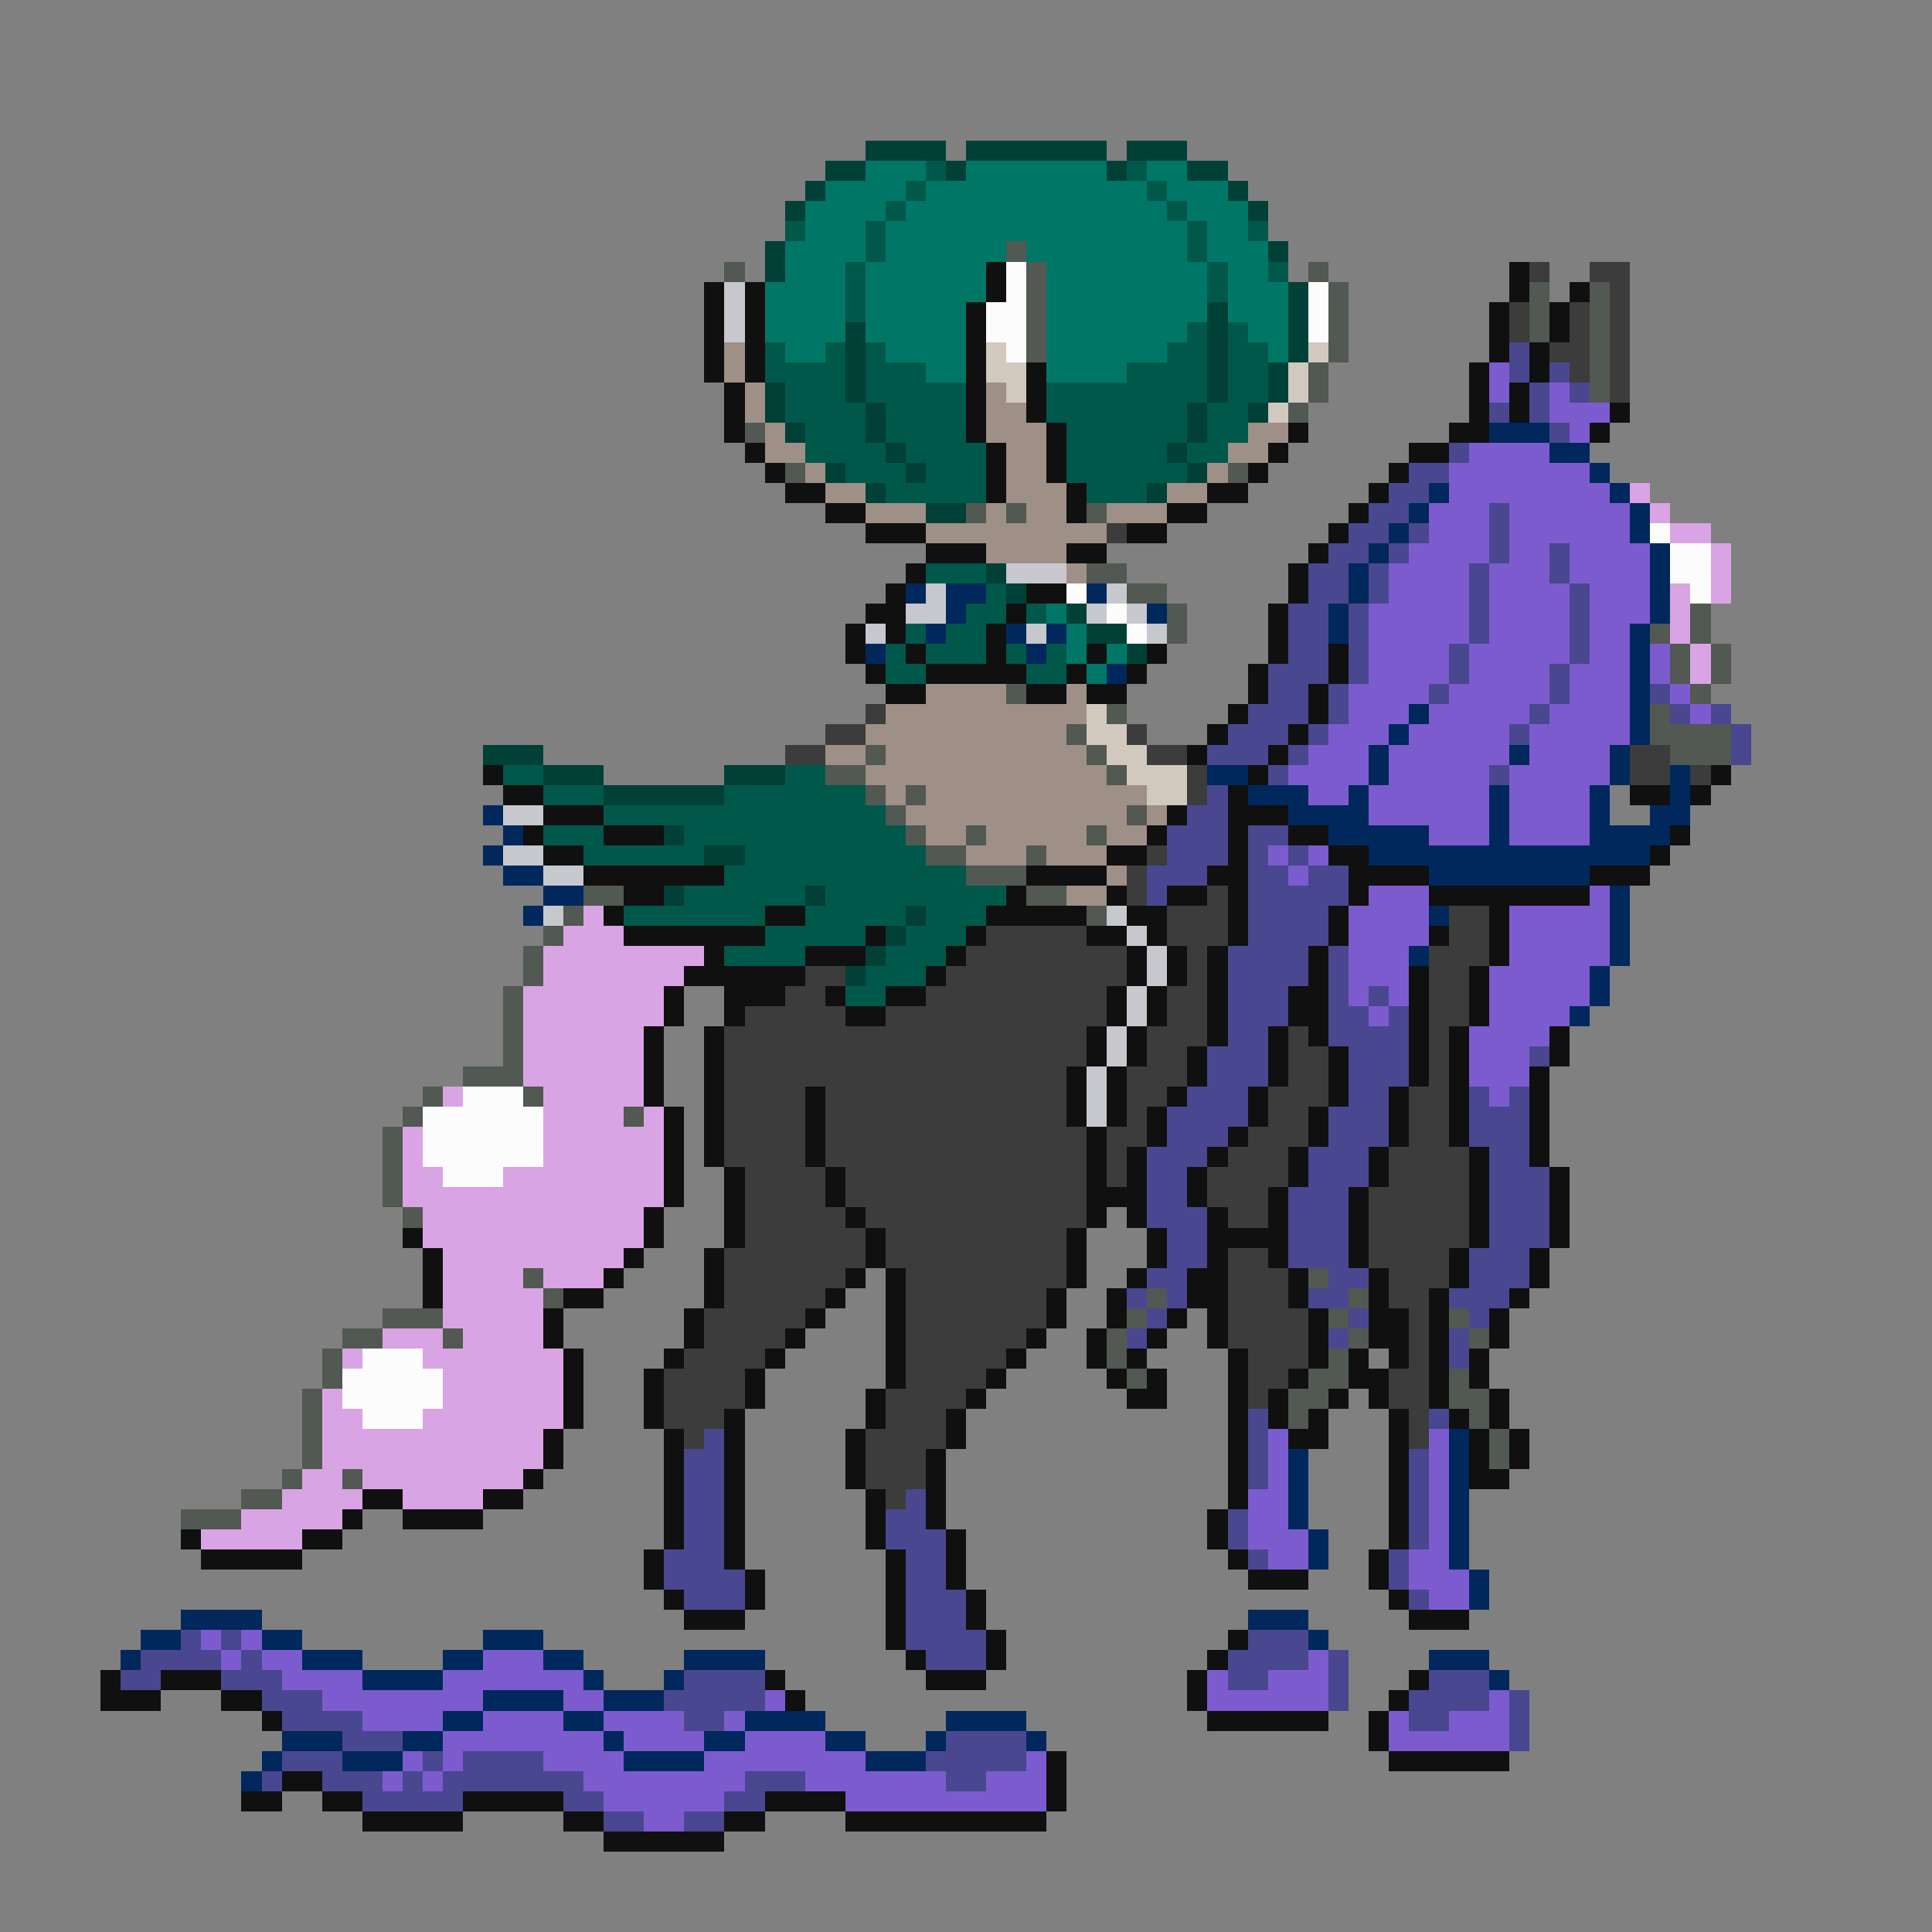 <svg xmlns="http://www.w3.org/2000/svg" viewBox="0 -0.5 96 96" shape-rendering="crispEdges">
<rect x="0" y="-0.5" width="96" height="96" fill="#808080" stroke="none"/>
<path stroke="#004037" d="M43 7h4M48 7h7M56 7h3M41 8h2M47 8h1M55 8h1M59 8h2M40 9h1M61 9h1M39 10h1M62 10h1M38 12h1M63 12h1M38 13h1M64 14h1M60 15h1M64 15h1M42 16h1M60 16h1M64 16h1M42 17h1M60 17h1M64 17h1M42 18h1M60 18h1M63 18h1M38 19h1M42 19h1M60 19h1M63 19h1M38 20h1M43 20h1M59 20h1M62 20h1M39 21h1M43 21h1M59 21h1M44 22h1M58 22h1M41 23h1M45 23h1M59 23h1M43 24h1M57 24h1M46 25h2M49 28h1M50 29h1M53 30h1M54 31h2M56 32h1M24 37h3M27 38h3M36 38h3M30 39h6M33 41h1M35 42h2M33 44h1M40 44h1M45 45h1M44 46h1M43 47h1M42 48h1" />
<path stroke="#007766" d="M43 8h3M48 8h7M57 8h2M41 9h4M46 9h11M58 9h3M40 10h4M45 10h13M59 10h3M40 11h3M44 11h15M60 11h2M39 12h4M44 12h6M51 12h8M60 12h3M39 13h3M43 13h6M52 13h8M61 13h2M38 14h4M43 14h6M52 14h8M61 14h3M38 15h4M43 15h5M52 15h8M61 15h3M38 16h4M43 16h5M52 16h7M62 16h2M39 17h2M44 17h4M52 17h6M63 17h1M46 18h2M52 18h4M52 30h1M53 31h1M53 32h1M55 32h1M54 33h1" />
<path stroke="#00584b" d="M46 8h1M56 8h1M45 9h1M57 9h1M44 10h1M58 10h1M39 11h1M43 11h1M59 11h1M62 11h1M43 12h1M59 12h1M42 13h1M60 13h1M63 13h1M42 14h1M60 14h1M42 15h1M59 16h1M61 16h1M38 17h1M41 17h1M43 17h1M58 17h2M61 17h2M38 18h4M43 18h3M56 18h4M61 18h2M39 19h3M43 19h5M52 19h8M61 19h2M39 20h4M44 20h4M52 20h7M60 20h2M40 21h3M44 21h4M53 21h6M60 21h2M40 22h4M45 22h4M53 22h5M59 22h2M42 23h3M46 23h3M53 23h6M44 24h5M54 24h3M46 28h3M49 29h1M48 30h2M51 30h1M45 31h1M47 31h2M44 32h1M46 32h3M50 32h1M52 32h1M44 33h2M51 33h2M25 38h2M39 38h2M27 39h3M36 39h7M30 40h14M27 41h3M34 41h11M29 42h6M37 42h9M36 43h12M34 44h6M41 44h9M31 45h7M40 45h5M46 45h3M38 46h5M45 46h3M36 47h4M44 47h3M43 48h3M42 49h2" />
<path stroke="#525852" d="M50 12h1M36 13h1M51 13h1M65 13h1M51 14h1M66 14h1M76 14h1M79 14h1M51 15h1M66 15h1M76 15h1M79 15h1M51 16h1M66 16h1M76 16h1M79 16h1M51 17h1M66 17h1M79 17h1M65 18h1M79 18h1M65 19h1M79 19h1M64 20h1M37 21h1M39 23h1M61 23h1M48 25h1M50 25h1M54 25h1M54 28h2M56 29h2M58 30h1M84 30h1M58 31h1M82 31h1M84 31h1M83 32h1M85 32h1M83 33h1M85 33h1M50 34h1M84 34h1M55 35h1M82 35h1M53 36h1M82 36h4M43 37h1M54 37h1M83 37h3M41 38h2M55 38h1M43 39h1M45 39h1M44 40h1M56 40h1M45 41h1M48 41h1M54 41h1M46 42h2M51 42h1M48 43h3M29 44h2M51 44h2M28 45h1M54 45h1M27 46h1M26 47h1M26 48h1M25 49h1M25 50h1M25 51h1M25 52h1M23 53h3M21 54h1M26 54h1M20 55h1M31 55h1M19 56h1M19 57h1M19 58h1M19 59h1M20 60h1M26 63h1M65 63h1M27 64h1M57 64h1M67 64h1M19 65h3M56 65h1M66 65h1M72 65h1M17 66h2M22 66h1M55 66h1M67 66h1M73 66h1M16 67h1M55 67h1M66 67h1M16 68h1M56 68h1M65 68h2M72 68h1M15 69h1M64 69h2M72 69h2M15 70h1M64 70h1M73 70h1M15 71h1M74 71h1M15 72h1M74 72h1M14 73h1M17 73h1M12 74h2M9 75h3" />
<path stroke="#101010" d="M49 13h1M75 13h1M35 14h1M37 14h1M49 14h1M75 14h1M78 14h1M35 15h1M37 15h1M48 15h1M74 15h1M77 15h1M35 16h1M37 16h1M48 16h1M74 16h1M77 16h1M35 17h1M37 17h1M48 17h1M74 17h1M76 17h1M35 18h1M37 18h1M48 18h1M51 18h1M73 18h1M76 18h1M36 19h1M48 19h1M51 19h1M73 19h1M75 19h1M36 20h1M48 20h1M51 20h1M73 20h1M75 20h1M80 20h1M36 21h1M48 21h1M52 21h1M64 21h1M72 21h2M79 21h1M37 22h1M49 22h1M52 22h1M63 22h1M70 22h2M38 23h1M49 23h1M52 23h1M62 23h1M69 23h1M39 24h2M49 24h1M53 24h1M60 24h2M68 24h1M41 25h2M53 25h1M58 25h2M67 25h1M43 26h3M56 26h2M66 26h1M46 27h3M53 27h2M65 27h1M45 28h1M64 28h1M44 29h1M51 29h2M64 29h1M43 30h2M50 30h1M63 30h1M42 31h1M44 31h1M49 31h1M63 31h1M42 32h1M45 32h1M49 32h1M54 32h1M57 32h1M63 32h1M66 32h1M43 33h1M46 33h5M53 33h1M56 33h1M62 33h1M66 33h1M44 34h2M51 34h2M54 34h2M62 34h1M65 34h1M61 35h1M65 35h1M60 36h1M64 36h1M59 37h1M63 37h1M24 38h1M62 38h1M85 38h1M25 39h2M61 39h1M81 39h2M84 39h1M27 40h3M58 40h1M61 40h3M26 41h1M30 41h3M57 41h1M61 41h1M64 41h2M83 41h1M27 42h2M55 42h2M61 42h1M66 42h2M82 42h1M29 43h7M51 43h4M60 43h2M67 43h4M79 43h3M31 44h2M50 44h1M55 44h1M58 44h2M61 44h1M67 44h1M71 44h8M30 45h1M38 45h2M49 45h5M56 45h2M61 45h1M66 45h1M74 45h1M31 46h7M43 46h1M48 46h1M54 46h2M57 46h1M61 46h1M66 46h1M71 46h1M74 46h1M35 47h1M40 47h3M47 47h1M56 47h1M58 47h1M60 47h1M65 47h1M74 47h1M34 48h6M46 48h1M56 48h1M58 48h1M60 48h1M65 48h1M70 48h1M73 48h1M33 49h1M36 49h3M41 49h1M44 49h2M55 49h1M57 49h1M60 49h1M64 49h2M70 49h1M73 49h1M33 50h1M36 50h1M42 50h2M55 50h1M57 50h1M60 50h1M64 50h2M70 50h1M73 50h1M32 51h1M35 51h1M54 51h1M56 51h1M60 51h1M63 51h1M65 51h1M70 51h1M72 51h1M77 51h1M32 52h1M35 52h1M54 52h1M56 52h1M59 52h1M63 52h1M66 52h1M70 52h1M72 52h1M77 52h1M32 53h1M35 53h1M53 53h1M55 53h1M59 53h1M63 53h1M66 53h1M70 53h1M72 53h1M76 53h1M32 54h1M35 54h1M40 54h1M53 54h1M55 54h1M58 54h1M62 54h1M66 54h1M69 54h1M72 54h1M76 54h1M33 55h1M35 55h1M40 55h1M53 55h1M55 55h1M57 55h1M62 55h1M65 55h1M69 55h1M72 55h1M76 55h1M33 56h1M35 56h1M40 56h1M54 56h1M57 56h1M61 56h1M65 56h1M69 56h1M72 56h1M76 56h1M33 57h1M35 57h1M40 57h1M54 57h1M56 57h1M60 57h1M64 57h1M68 57h1M73 57h1M76 57h1M33 58h1M36 58h1M41 58h1M54 58h1M56 58h1M59 58h1M64 58h1M68 58h1M73 58h1M77 58h1M33 59h1M36 59h1M41 59h1M54 59h3M59 59h1M63 59h1M67 59h1M73 59h1M77 59h1M32 60h1M36 60h1M42 60h1M54 60h1M56 60h1M60 60h1M63 60h1M67 60h1M73 60h1M77 60h1M20 61h1M32 61h1M36 61h1M43 61h1M53 61h1M57 61h1M60 61h4M67 61h1M73 61h1M77 61h1M21 62h1M31 62h1M35 62h1M43 62h1M53 62h1M57 62h1M60 62h1M63 62h1M67 62h1M72 62h1M76 62h1M21 63h1M30 63h1M35 63h1M42 63h1M44 63h1M53 63h1M56 63h1M59 63h2M64 63h1M68 63h1M72 63h1M76 63h1M21 64h1M28 64h2M35 64h1M41 64h1M44 64h1M52 64h1M55 64h1M59 64h2M64 64h1M68 64h1M71 64h1M75 64h1M27 65h1M34 65h1M40 65h1M44 65h1M52 65h1M55 65h1M58 65h1M60 65h1M65 65h1M68 65h2M71 65h1M74 65h1M27 66h1M34 66h1M39 66h1M44 66h1M51 66h1M54 66h1M57 66h1M60 66h1M65 66h1M68 66h2M71 66h1M74 66h1M28 67h1M33 67h1M38 67h1M44 67h1M50 67h1M54 67h1M56 67h1M61 67h1M65 67h1M67 67h1M69 67h1M71 67h1M73 67h1M28 68h1M32 68h1M37 68h1M44 68h1M49 68h1M55 68h1M57 68h1M61 68h1M64 68h1M67 68h2M71 68h1M73 68h1M28 69h1M32 69h1M37 69h1M43 69h1M48 69h1M56 69h2M61 69h1M63 69h1M66 69h1M68 69h1M71 69h1M74 69h1M28 70h1M32 70h1M36 70h1M43 70h1M47 70h1M61 70h1M63 70h1M65 70h1M69 70h1M72 70h1M74 70h1M27 71h1M33 71h1M36 71h1M42 71h1M47 71h1M61 71h1M64 71h2M69 71h1M73 71h1M75 71h1M27 72h1M33 72h1M36 72h1M42 72h1M46 72h1M61 72h1M69 72h1M73 72h1M75 72h1M26 73h1M33 73h1M36 73h1M42 73h1M46 73h1M61 73h1M69 73h1M73 73h2M18 74h2M24 74h2M33 74h1M36 74h1M43 74h1M46 74h1M61 74h1M69 74h1M17 75h1M20 75h4M33 75h1M36 75h1M43 75h1M46 75h1M60 75h1M69 75h1M9 76h1M15 76h2M33 76h1M36 76h1M43 76h1M47 76h1M60 76h1M69 76h1M10 77h5M32 77h1M36 77h1M44 77h1M47 77h1M61 77h1M68 77h1M32 78h1M37 78h1M44 78h1M47 78h1M62 78h3M68 78h1M33 79h1M37 79h1M44 79h1M48 79h1M69 79h1M34 80h3M44 80h1M48 80h1M70 80h3M44 81h1M49 81h1M61 81h1M45 82h1M49 82h1M60 82h1M5 83h1M8 83h3M38 83h1M46 83h3M59 83h1M70 83h1M5 84h3M11 84h2M39 84h1M59 84h1M69 84h1M13 85h1M60 85h6M68 85h1M68 86h1M52 87h1M69 87h6M14 88h2M52 88h1M12 89h2M16 89h2M23 89h5M38 89h4M52 89h1M18 90h5M28 90h2M36 90h2M42 90h10M30 91h6" />
<path stroke="#fcfcfc" d="M50 13h1M50 14h1M65 14h1M49 15h2M65 15h1M49 16h2M65 16h1M50 17h1M82 26h1M83 27h2M83 28h2M53 29h1M84 29h1M55 30h1M56 31h1M23 54h3M21 55h6M21 56h6M21 57h6M22 58h3M18 67h3M17 68h5M17 69h5M18 70h3" />
<path stroke="#3c3c3c" d="M76 13h1M79 13h2M80 14h1M75 15h1M78 15h1M80 15h1M75 16h1M78 16h1M80 16h1M77 17h2M80 17h1M78 18h1M80 18h1M80 19h1M55 26h1M43 35h1M41 36h2M56 36h1M39 37h2M57 37h2M81 37h2M59 38h1M81 38h2M84 38h1M59 39h1M57 42h1M56 43h1M56 44h1M60 44h1M58 45h3M72 45h2M49 46h5M58 46h3M72 46h2M48 47h8M59 47h1M71 47h3M40 48h2M47 48h9M59 48h1M71 48h2M39 49h2M46 49h9M58 49h2M71 49h2M37 50h5M44 50h11M58 50h2M71 50h2M36 51h18M57 51h3M64 51h1M71 51h1M36 52h18M57 52h2M64 52h2M71 52h1M36 53h17M56 53h3M64 53h2M71 53h1M36 54h4M41 54h12M56 54h2M63 54h3M70 54h2M36 55h4M41 55h12M56 55h1M63 55h2M70 55h2M36 56h4M41 56h13M55 56h2M62 56h3M70 56h2M36 57h4M41 57h13M55 57h1M61 57h3M69 57h4M37 58h4M42 58h12M55 58h1M60 58h4M69 58h4M37 59h4M42 59h12M60 59h3M68 59h5M37 60h5M43 60h11M61 60h2M68 60h5M37 61h6M44 61h9M68 61h5M36 62h7M44 62h9M61 62h2M68 62h4M36 63h6M45 63h8M61 63h3M69 63h3M36 64h5M45 64h7M61 64h3M69 64h2M35 65h5M45 65h7M61 65h4M70 65h1M35 66h4M45 66h6M61 66h4M70 66h1M34 67h4M45 67h5M62 67h3M70 67h1M33 68h4M45 68h4M62 68h2M69 68h2M33 69h4M44 69h4M62 69h1M69 69h2M33 70h3M44 70h3M70 70h1M34 71h1M43 71h4M70 71h1M43 72h3M43 73h3M44 74h1" />
<path stroke="#c7c8cd" d="M36 14h1M36 15h1M36 16h1M50 28h3M46 29h1M55 29h1M45 30h2M54 30h1M56 30h1M43 31h1M51 31h1M57 31h1M25 40h2M25 42h2M27 43h2M27 45h1M55 45h1M56 46h1M57 47h1M57 48h1M56 49h1M56 50h1M55 51h1M55 52h1M54 53h1M54 54h1M54 55h1" />
<path stroke="#9e8f87" d="M36 17h1M36 18h1M37 19h1M49 19h1M37 20h1M49 20h2M38 21h1M49 21h3M62 21h2M38 22h2M50 22h2M61 22h2M40 23h1M50 23h2M60 23h1M41 24h2M50 24h3M58 24h2M43 25h3M49 25h1M51 25h2M55 25h3M46 26h9M49 27h4M53 28h1M46 34h4M53 34h1M44 35h10M43 36h10M41 37h2M44 37h10M43 38h12M44 39h1M46 39h11M45 40h11M57 40h1M46 41h2M49 41h5M55 41h2M48 42h3M52 42h3M55 43h1M53 44h2" />
<path stroke="#d1c8be" d="M49 17h1M65 17h1M49 18h2M64 18h1M50 19h1M64 19h1M63 20h1M54 35h1M54 36h2M55 37h2M56 38h3M57 39h2" />
<path stroke="#49478f" d="M75 17h1M75 18h1M77 18h1M76 19h1M78 19h1M74 20h1M76 20h1M77 21h1M72 22h1M70 23h2M69 24h2M68 25h2M74 25h1M67 26h2M70 26h1M74 26h1M66 27h2M69 27h1M74 27h1M77 27h1M65 28h2M68 28h1M73 28h1M77 28h1M65 29h2M68 29h1M73 29h1M78 29h1M64 30h2M67 30h1M73 30h1M78 30h1M64 31h2M67 31h1M73 31h1M78 31h1M64 32h2M67 32h1M72 32h1M78 32h1M63 33h3M67 33h1M72 33h1M77 33h1M63 34h2M66 34h1M71 34h1M77 34h1M82 34h1M62 35h3M66 35h1M76 35h1M83 35h1M85 35h1M61 36h3M65 36h1M75 36h1M86 36h1M60 37h3M64 37h1M86 37h1M63 38h1M74 38h1M60 39h1M59 40h2M58 41h3M62 41h2M58 42h3M62 42h1M64 42h1M57 43h3M62 43h2M65 43h2M57 44h1M62 44h5M62 45h4M62 46h4M61 47h4M66 47h1M61 48h4M66 48h1M61 49h3M66 49h1M68 49h1M61 50h3M66 50h2M69 50h1M61 51h2M66 51h4M60 52h3M67 52h3M76 52h1M60 53h3M67 53h3M59 54h3M67 54h2M73 54h1M75 54h1M58 55h4M66 55h3M73 55h3M58 56h3M66 56h3M73 56h3M57 57h3M65 57h3M74 57h2M57 58h2M65 58h3M74 58h3M57 59h2M64 59h3M74 59h3M57 60h3M64 60h3M74 60h3M58 61h2M64 61h3M74 61h3M58 62h2M64 62h3M73 62h3M57 63h2M66 63h2M73 63h3M56 64h1M58 64h1M65 64h2M72 64h3M57 65h1M67 65h1M73 65h1M56 66h1M66 66h1M72 66h1M72 67h1M62 70h1M71 70h1M35 71h1M62 71h1M34 72h2M62 72h1M70 72h1M34 73h2M62 73h1M70 73h1M34 74h2M45 74h1M70 74h1M34 75h2M44 75h2M61 75h1M70 75h1M34 76h2M44 76h3M61 76h1M70 76h1M33 77h3M45 77h2M62 77h1M69 77h1M33 78h4M45 78h2M69 78h1M34 79h3M45 79h3M70 79h1M45 80h3M9 81h1M11 81h1M45 81h4M62 81h3M7 82h4M12 82h1M46 82h3M61 82h4M66 82h1M6 83h2M11 83h3M34 83h4M61 83h2M66 83h1M71 83h3M13 84h3M33 84h5M66 84h1M70 84h4M75 84h1M14 85h4M34 85h2M70 85h2M75 85h1M17 86h3M47 86h4M75 86h1M14 87h3M21 87h1M23 87h4M46 87h5M13 88h1M16 88h3M20 88h1M22 88h7M37 88h3M47 88h2M18 89h5M28 89h2M36 89h2M30 90h2M34 90h2" />
<path stroke="#7c5bcf" d="M74 18h1M74 19h1M77 19h1M77 20h3M78 21h1M73 22h4M72 23h7M72 24h8M71 25h3M75 25h6M71 26h3M75 26h6M70 27h4M75 27h2M78 27h4M69 28h4M74 28h3M78 28h4M69 29h4M74 29h4M79 29h3M68 30h5M74 30h4M79 30h3M68 31h5M74 31h4M79 31h2M68 32h4M73 32h5M79 32h2M82 32h1M68 33h4M73 33h4M78 33h3M82 33h1M67 34h4M72 34h5M78 34h3M83 34h1M67 35h3M71 35h5M77 35h4M84 35h1M66 36h3M70 36h5M76 36h5M65 37h3M69 37h6M76 37h4M64 38h4M69 38h5M75 38h5M65 39h2M68 39h6M75 39h4M68 40h6M75 40h4M71 41h3M75 41h4M63 42h1M65 42h1M64 43h1M68 44h3M79 44h1M67 45h4M75 45h5M67 46h4M75 46h5M67 47h3M75 47h5M67 48h3M74 48h5M67 49h1M69 49h1M74 49h5M68 50h1M74 50h4M73 51h4M73 52h3M73 53h3M74 54h1M63 71h1M71 71h1M63 72h1M71 72h1M63 73h1M71 73h1M62 74h2M71 74h1M62 75h2M71 75h1M62 76h3M71 76h1M63 77h2M70 77h2M70 78h3M71 79h2M10 81h1M12 81h1M11 82h1M13 82h2M24 82h3M65 82h1M14 83h4M22 83h7M60 83h1M63 83h3M16 84h8M28 84h2M38 84h1M60 84h6M74 84h1M18 85h4M24 85h4M30 85h4M36 85h1M69 85h1M72 85h3M22 86h8M31 86h4M37 86h4M69 86h6M20 87h1M22 87h1M27 87h4M35 87h8M51 87h1M19 88h1M21 88h1M29 88h8M40 88h7M49 88h3M30 89h6M42 89h10M32 90h2" />
<path stroke="#00285c" d="M74 21h3M77 22h2M79 23h1M71 24h1M80 24h1M70 25h1M81 25h1M69 26h1M81 26h1M68 27h1M82 27h1M67 28h1M82 28h1M45 29h1M47 29h2M54 29h1M67 29h1M82 29h1M47 30h1M57 30h1M66 30h1M82 30h1M46 31h1M50 31h1M52 31h1M66 31h1M81 31h1M43 32h1M51 32h1M81 32h1M55 33h1M81 33h1M81 34h1M70 35h1M81 35h1M69 36h1M81 36h1M68 37h1M75 37h1M80 37h1M60 38h2M68 38h1M80 38h1M83 38h1M62 39h3M67 39h1M74 39h1M79 39h1M83 39h1M24 40h1M64 40h4M74 40h1M79 40h1M82 40h2M25 41h1M66 41h5M74 41h1M79 41h4M24 42h1M68 42h14M25 43h2M71 43h8M27 44h2M80 44h1M26 45h1M71 45h1M80 45h1M80 46h1M70 47h1M80 47h1M79 48h1M79 49h1M78 50h1M72 71h1M64 72h1M72 72h1M64 73h1M72 73h1M64 74h1M72 74h1M64 75h1M72 75h1M65 76h1M72 76h1M65 77h1M72 77h1M73 78h1M73 79h1M9 80h4M62 80h3M7 81h2M13 81h2M24 81h3M65 81h1M6 82h1M15 82h3M22 82h2M27 82h2M34 82h4M71 82h3M18 83h4M29 83h1M33 83h1M74 83h1M24 84h4M30 84h3M22 85h2M28 85h2M37 85h4M47 85h4M14 86h3M20 86h2M30 86h1M35 86h2M41 86h2M46 86h1M51 86h1M13 87h1M17 87h3M31 87h4M43 87h3M12 88h1" />
<path stroke="#d9a4e3" d="M81 24h1M82 25h1M83 26h2M85 27h1M85 28h1M83 29h1M85 29h1M83 30h1M83 31h1M84 32h1M84 33h1M29 45h1M28 46h3M27 47h8M27 48h7M26 49h7M26 50h7M26 51h6M26 52h6M26 53h6M22 54h1M27 54h5M27 55h4M32 55h1M20 56h1M27 56h6M20 57h1M27 57h6M20 58h2M25 58h8M20 59h13M21 60h11M21 61h11M22 62h9M22 63h4M27 63h3M22 64h5M22 65h5M19 66h3M23 66h4M17 67h1M21 67h7M22 68h6M16 69h1M22 69h6M16 70h2M21 70h7M16 71h11M16 72h11M15 73h2M18 73h8M14 74h4M20 74h4M12 75h5M10 76h5" />
</svg>